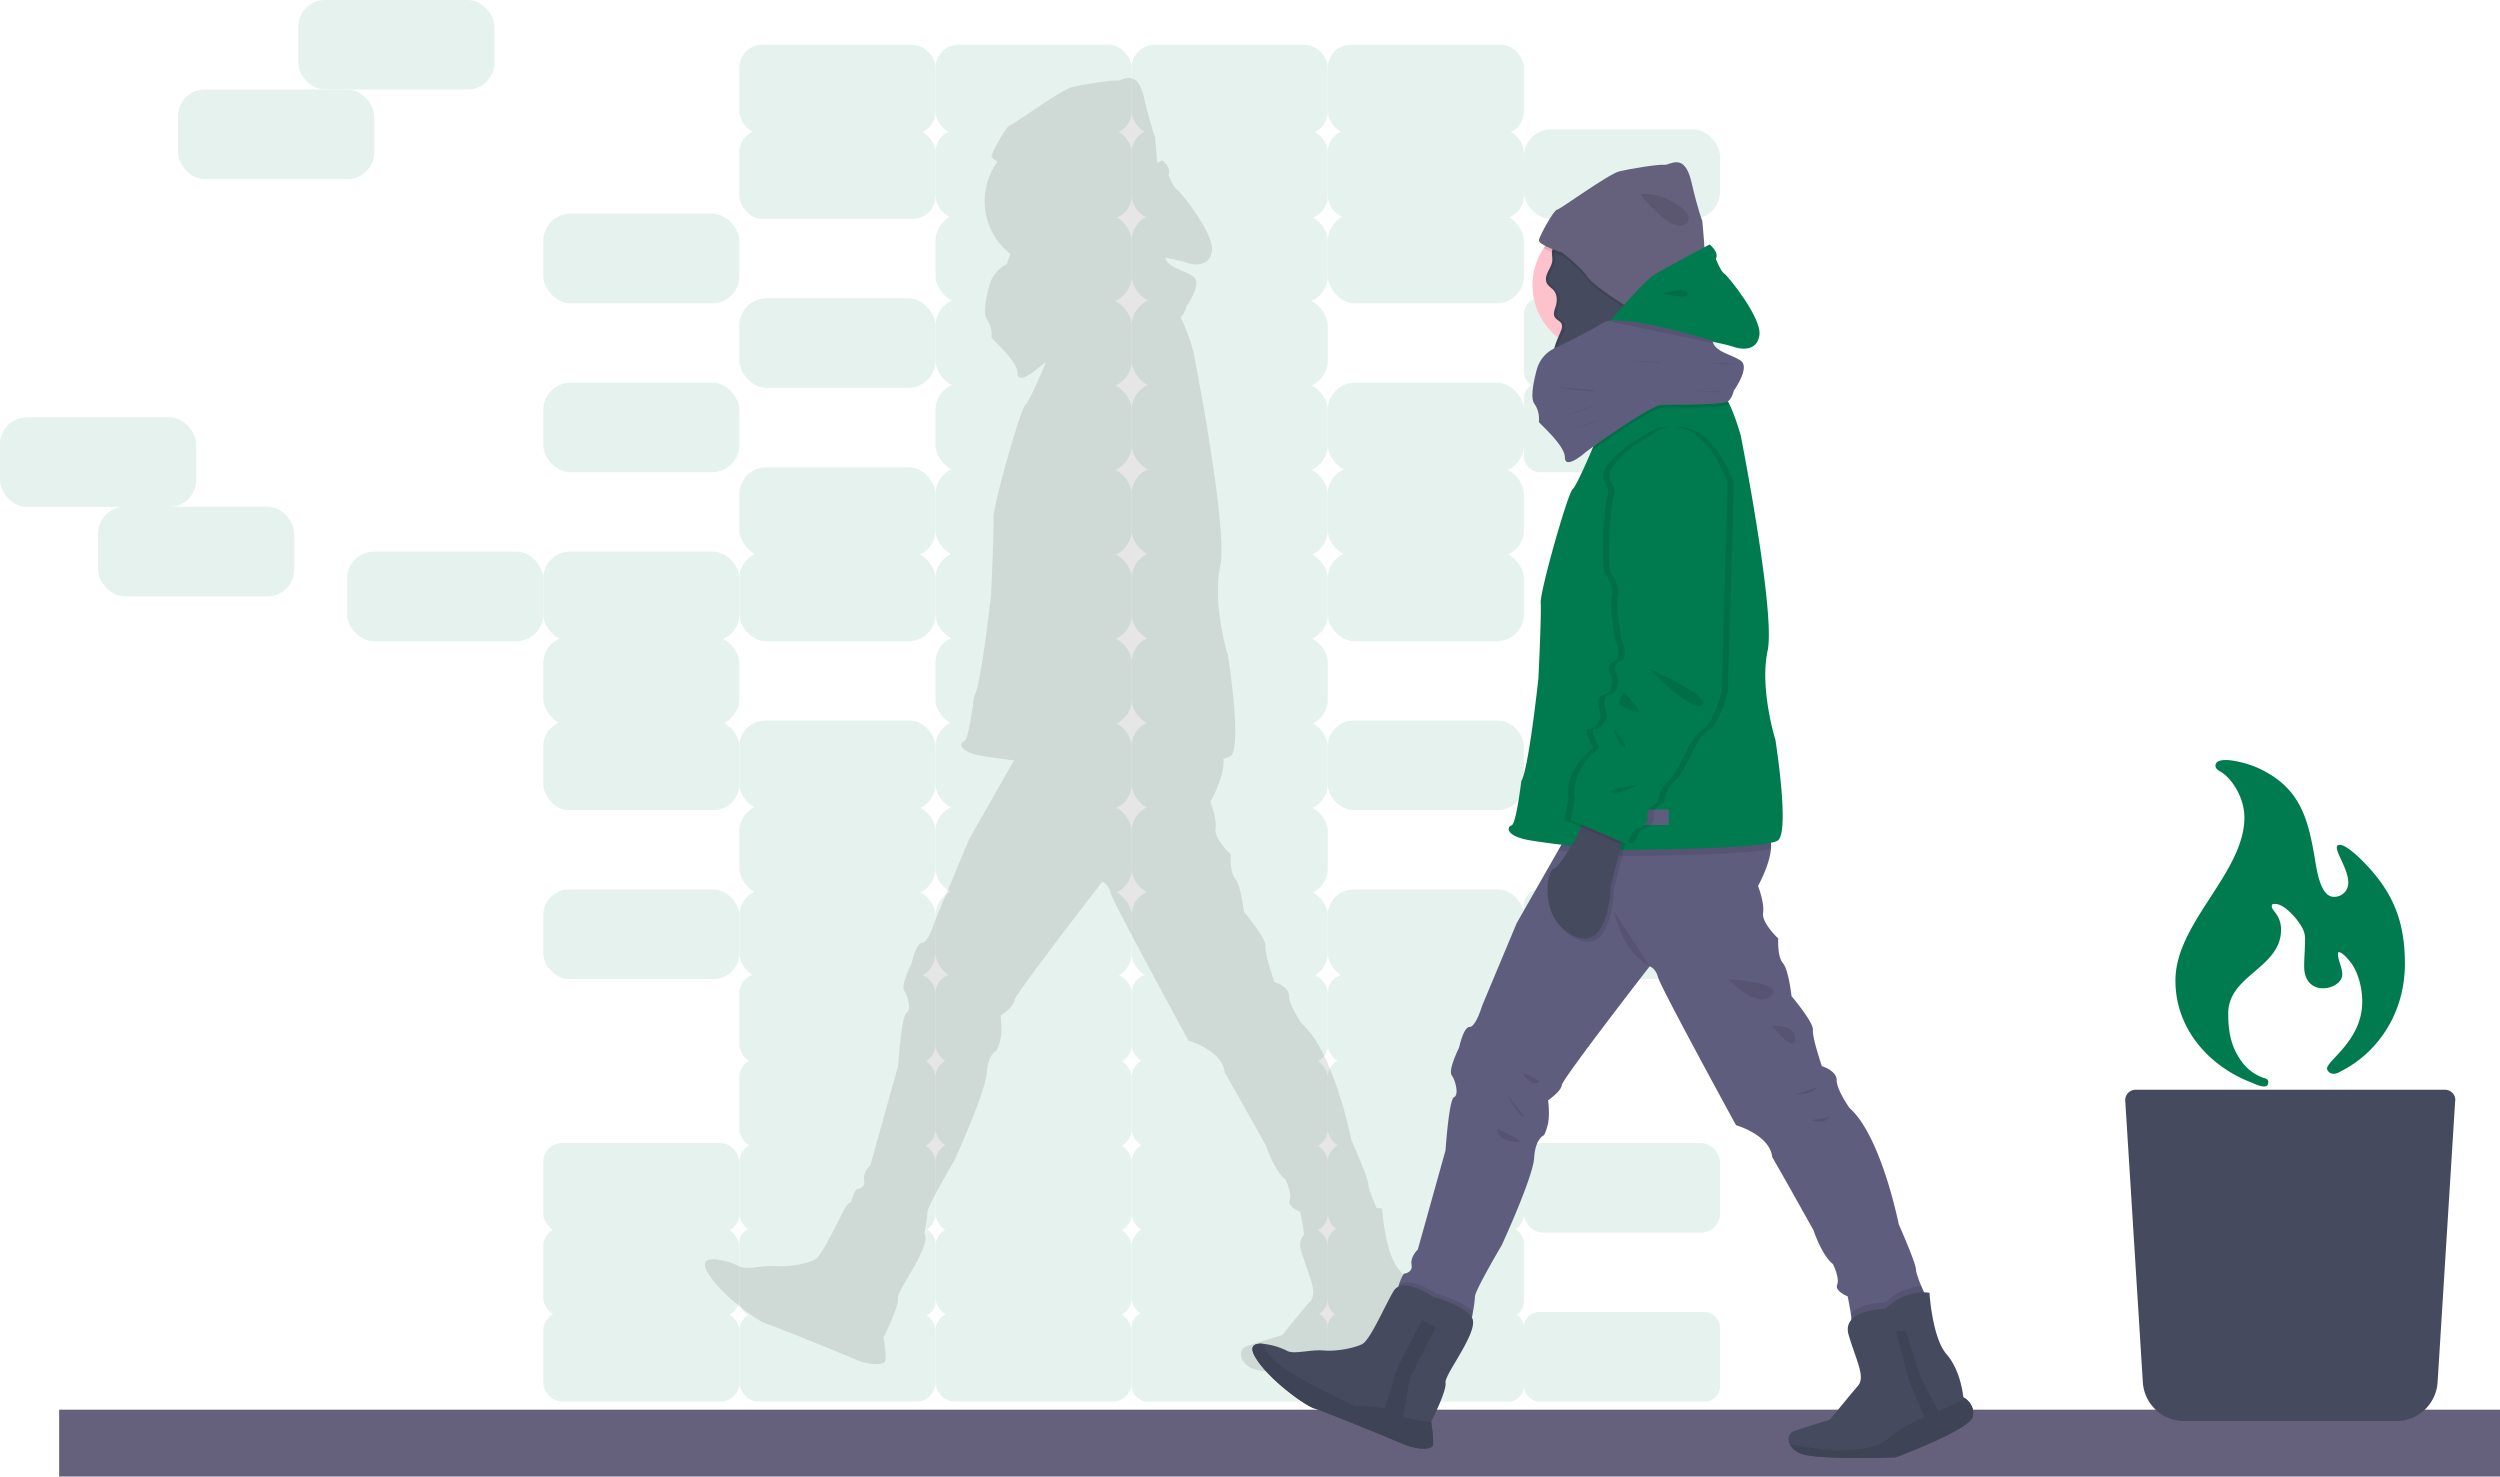 <svg xmlns="http://www.w3.org/2000/svg" data-name="Layer 1" width="1081.15" height="638.54" viewBox="0 0 1081.15 638.54" xmlns:xlink="http://www.w3.org/1999/xlink"><title>dark alley</title><rect x="25.58" y="609.63" width="1055.57" height="28.91" fill="#65617d"/><path d="M809,366.07a19.14,19.14,0,0,0,.16,2.29A19.14,19.14,0,0,1,809,366.07Z" transform="translate(-59.43 -130.73)" fill="#007a4f" opacity="0.1"/><path d="M818.48,381.68a17.36,17.36,0,0,1-3.76-2.65A17.36,17.36,0,0,0,818.48,381.68Z" transform="translate(-59.43 -130.73)" fill="#007a4f" opacity="0.1"/><g opacity="0.1"><rect x="319.75" y="19.36" width="84.82" height="38.73" rx="9.92" ry="9.92" fill="#007a4f"/><rect x="404.57" y="19.36" width="84.82" height="38.73" rx="9.92" ry="9.92" fill="#007a4f"/><rect x="489.39" y="19.36" width="84.82" height="38.73" rx="9.92" ry="9.92" fill="#007a4f"/><rect x="574.2" y="19.36" width="84.82" height="38.73" rx="9.92" ry="9.92" fill="#007a4f"/><rect x="319.75" y="55.95" width="84.82" height="38.73" rx="9.92" ry="9.92" fill="#007a4f"/><rect x="404.57" y="55.95" width="84.82" height="38.73" rx="9.92" ry="9.92" fill="#007a4f"/><rect x="489.39" y="55.95" width="84.82" height="38.73" rx="9.92" ry="9.92" fill="#007a4f"/><rect x="574.2" y="55.95" width="84.82" height="38.73" rx="9.92" ry="9.92" fill="#007a4f"/><rect x="234.93" y="92.43" width="84.82" height="38.73" rx="11.8" ry="11.8" fill="#007a4f"/><rect x="404.57" y="92.43" width="84.82" height="38.73" rx="11.8" ry="11.8" fill="#007a4f"/><rect x="489.39" y="92.43" width="84.82" height="38.73" rx="11.8" ry="11.8" fill="#007a4f"/><rect x="574.2" y="92.43" width="84.82" height="38.73" rx="11.8" ry="11.8" fill="#007a4f"/><rect x="319.75" y="129.01" width="84.82" height="38.73" rx="11.8" ry="11.8" fill="#007a4f"/><rect x="404.57" y="129.01" width="84.82" height="38.73" rx="11.8" ry="11.8" fill="#007a4f"/><rect x="489.39" y="129.01" width="84.82" height="38.73" rx="11.8" ry="11.8" fill="#007a4f"/><rect x="234.93" y="165.49" width="84.82" height="38.73" rx="11.8" ry="11.8" fill="#007a4f"/><rect x="234.93" y="275.14" width="84.82" height="38.73" rx="11.8" ry="11.8" fill="#007a4f"/><rect x="404.57" y="165.49" width="84.82" height="38.73" rx="11.8" ry="11.8" fill="#007a4f"/><rect x="489.39" y="165.49" width="84.82" height="38.73" rx="11.8" ry="11.8" fill="#007a4f"/><rect x="574.2" y="165.49" width="84.82" height="38.73" rx="11.8" ry="11.8" fill="#007a4f"/><rect x="659.02" y="55.95" width="84.82" height="38.73" rx="11.8" ry="11.8" fill="#007a4f"/><rect x="659.02" y="129.01" width="84.82" height="38.73" rx="6.76" ry="6.76" fill="#007a4f"/><rect x="659.02" y="165.49" width="84.82" height="38.73" rx="6.76" ry="6.76" fill="#007a4f"/><rect x="319.75" y="202.08" width="84.82" height="38.73" rx="11.56" ry="11.56" fill="#007a4f"/><rect x="404.57" y="202.08" width="84.82" height="38.73" rx="11.56" ry="11.56" fill="#007a4f"/><rect x="489.39" y="202.08" width="84.82" height="38.73" rx="11.56" ry="11.56" fill="#007a4f"/><rect x="574.2" y="202.08" width="84.82" height="38.73" rx="11.56" ry="11.56" fill="#007a4f"/><rect x="234.93" y="238.55" width="84.82" height="38.73" rx="11.56" ry="11.56" fill="#007a4f"/><rect x="150.11" y="238.55" width="84.82" height="38.73" rx="11.56" ry="11.56" fill="#007a4f"/><rect x="129" width="84.82" height="38.73" rx="11.56" ry="11.56" fill="#007a4f"/><rect x="77" y="38.73" width="84.82" height="38.73" rx="11.56" ry="11.56" fill="#007a4f"/><rect y="180.49" width="84.82" height="38.73" rx="11.56" ry="11.56" fill="#007a4f"/><rect x="42.41" y="219.18" width="84.82" height="38.73" rx="11.56" ry="11.56" fill="#007a4f"/><rect x="319.75" y="238.55" width="84.82" height="38.73" rx="11.56" ry="11.56" fill="#007a4f"/><rect x="404.57" y="238.55" width="84.82" height="38.73" rx="11.56" ry="11.56" fill="#007a4f"/><rect x="489.39" y="238.55" width="84.82" height="38.73" rx="11.56" ry="11.56" fill="#007a4f"/><rect x="574.2" y="238.55" width="84.82" height="38.73" rx="11.56" ry="11.56" fill="#007a4f"/><rect x="404.57" y="275.14" width="84.82" height="38.73" rx="11.2" ry="11.2" fill="#007a4f"/><rect x="489.39" y="275.14" width="84.82" height="38.73" rx="11.2" ry="11.2" fill="#007a4f"/><rect x="234.93" y="311.61" width="84.82" height="38.73" rx="11.2" ry="11.2" fill="#007a4f"/><rect x="319.75" y="311.61" width="84.82" height="38.73" rx="11.2" ry="11.2" fill="#007a4f"/><rect x="319.75" y="348.14" width="84.82" height="38.73" rx="11.2" ry="11.2" fill="#007a4f"/><rect x="404.57" y="311.61" width="84.82" height="38.73" rx="11.2" ry="11.2" fill="#007a4f"/><rect x="489.39" y="311.61" width="84.82" height="38.73" rx="11.2" ry="11.2" fill="#007a4f"/><rect x="574.2" y="311.61" width="84.82" height="38.73" rx="11.2" ry="11.2" fill="#007a4f"/><rect x="404.57" y="348.2" width="84.82" height="38.73" rx="11.2" ry="11.2" fill="#007a4f"/><rect x="489.39" y="348.2" width="84.82" height="38.73" rx="11.2" ry="11.2" fill="#007a4f"/><rect x="234.93" y="384.67" width="84.82" height="38.73" rx="11.2" ry="11.2" fill="#007a4f"/><rect x="319.75" y="384.67" width="84.82" height="38.73" rx="11.2" ry="11.2" fill="#007a4f"/><rect x="404.57" y="384.67" width="84.82" height="38.73" rx="11.2" ry="11.2" fill="#007a4f"/><rect x="489.39" y="384.67" width="84.82" height="38.73" rx="11.2" ry="11.2" fill="#007a4f"/><rect x="574.2" y="384.67" width="84.82" height="38.73" rx="11.2" ry="11.2" fill="#007a4f"/><rect x="659.02" y="384.67" width="84.82" height="38.73" rx="6.76" ry="6.76" fill="#007a4f"/><rect x="319.75" y="421.26" width="84.82" height="38.73" rx="8.15" ry="8.15" fill="#007a4f"/><rect x="404.57" y="421.26" width="84.82" height="38.73" rx="8.15" ry="8.15" fill="#007a4f"/><rect x="489.39" y="421.26" width="84.82" height="38.73" rx="8.15" ry="8.15" fill="#007a4f"/><rect x="574.2" y="421.26" width="84.82" height="38.73" rx="8.15" ry="8.15" fill="#007a4f"/><rect x="319.75" y="457.73" width="84.82" height="38.73" rx="8.15" ry="8.15" fill="#007a4f"/><rect x="404.57" y="457.73" width="84.82" height="38.73" rx="8.15" ry="8.15" fill="#007a4f"/><rect x="489.39" y="457.73" width="84.82" height="38.73" rx="8.15" ry="8.15" fill="#007a4f"/><rect x="574.2" y="457.73" width="84.82" height="38.73" rx="8.15" ry="8.15" fill="#007a4f"/><rect x="234.93" y="494.32" width="84.82" height="38.73" rx="8.15" ry="8.15" fill="#007a4f"/><rect x="319.75" y="494.32" width="84.82" height="38.73" rx="8.15" ry="8.15" fill="#007a4f"/><rect x="404.57" y="494.32" width="84.82" height="38.73" rx="8.15" ry="8.15" fill="#007a4f"/><rect x="489.39" y="494.32" width="84.82" height="38.73" rx="8.15" ry="8.15" fill="#007a4f"/><rect x="574.2" y="494.32" width="84.82" height="38.73" rx="8.15" ry="8.15" fill="#007a4f"/><rect x="234.93" y="530.79" width="84.82" height="38.73" rx="8.15" ry="8.15" fill="#007a4f"/><rect x="319.75" y="530.79" width="84.82" height="38.73" rx="6.76" ry="6.76" fill="#007a4f"/><rect x="404.57" y="530.79" width="84.82" height="38.73" rx="8.15" ry="8.15" fill="#007a4f"/><rect x="489.39" y="530.79" width="84.82" height="38.73" rx="8.15" ry="8.15" fill="#007a4f"/><rect x="574.2" y="530.79" width="84.82" height="38.73" rx="6.59" ry="6.59" fill="#007a4f"/><rect x="234.93" y="567.38" width="84.82" height="38.73" rx="8.15" ry="8.15" fill="#007a4f"/><rect x="319.75" y="567.38" width="84.82" height="38.73" rx="8.15" ry="8.15" fill="#007a4f"/><rect x="404.57" y="567.38" width="84.82" height="38.73" rx="8.15" ry="8.15" fill="#007a4f"/><rect x="489.39" y="567.38" width="84.82" height="38.73" rx="6.59" ry="6.59" fill="#007a4f"/><rect x="574.2" y="567.38" width="84.82" height="38.73" rx="6.59" ry="6.59" fill="#007a4f"/><rect x="659.02" y="494.32" width="84.82" height="38.73" rx="8.15" ry="8.15" fill="#007a4f"/><rect x="659.02" y="567.38" width="84.82" height="38.73" rx="6.59" ry="6.59" fill="#007a4f"/></g><path d="M672.55,699a8.33,8.33,0,0,0-.77-.53s-1-11.44-7.23-18.51-7.4-26.59-7.4-26.59a14.86,14.86,0,0,0-2.34-.19c-.28-.61-.72-1.56-1.2-2.68-1-2.47-2.26-5.68-2.36-7.4-.16-3-7.4-19.35-7.4-19.35s-7.57-38.19-21.38-50.31c0,0-5.55-7.75-5.55-11.95s-6.39-6.06-6.39-6.06-4.22-12.28-3.87-15.65-9.26-14.65-9.26-14.65-1.27-11.44-3.74-14.29-2-10.63-2-10.63-7.23-6.71-6.56-11.09-2.19-11.62-2.19-11.62,5-8.83,5.6-16a14.32,14.32,0,0,0,0-2.7,8.66,8.66,0,0,0,3.15-1.11c5.05-4.22-1.17-43.44-1.17-43.44s-6.91-22-3.37-38.53-11.62-93.05-11.62-93.05-2.44-8.76-5.07-13.85c-.17-.32-.34-.62-.51-.91,1.91-1.4,2.55-4.61,2.55-4.61s7.25-10.09,3-13c-3.86-2.62-10.2-3.69-11.87-7.46h0a5.67,5.67,0,0,1-.24-.73c4.12.89,7.61,1.69,8.65,2.08,3,1.12,10.55,2.47,11.56-5s-13.91-25.91-15.26-26.59-3.59-6.28-3.59-6.28c1.57-2.92-2.69-6.28-2.69-6.28l-2.2,1.17c-.3-5.39-.94-11.49-.94-11.49s-1.69-3.82-4.72-16.83-9.42-7-11.66-7.3-14.7,1.69-19.41,2.81-25.47,16.27-27,16.6-7.18,10.77-7.86,13c-.24.8,1,1.73,2.62,2.59-.24.32-.47.64-.7,1a29,29,0,0,0,6.25,39h0c-.36.86-.72,1.73-1,2.62a14.37,14.37,0,0,0-.46,1.71l0,0a14.28,14.28,0,0,0-7.63,9.17c-1.42,5.27-2.81,12.23-1.11,14.71a11.39,11.39,0,0,1,2,7.92c.15.67,11.25,10.1,11.25,15.32s7.41-.85,8.76-2c.27-.24,1.59-1.23,3.55-2.64l-.82,1.94c-2.8,6.52-6.84,15.55-8.12,16.51-2,1.52-14.14,44.1-13.8,49.14s-1,32.66-1,32.66-4.21,39.36-7.4,44.43c0,0-2.2,18.67-4.22,19.17s-2.85,4.55,7.76,6.41c3.58.62,8.65,1.3,13.79,1.93l-1.43,2.51-17.92,31.4-15,35.84s-2.69,9.1-5.38,9.1-4.54,8.91-4.54,8.91-4.89,9.58-3.19,11.95,3.19,8.58,1,9.43-3.68,23-3.68,23l-12,42.92s-3.37,3-2.69,6.56-3.37,3.86-3.37,3.86a23.08,23.08,0,0,0-2.18,5c-.05.19-.07.37-.1.54a4.91,4.91,0,0,0-2.27,2.06c-4,6.91-10.1,21.2-13.62,22.89s-10.94,3.19-16.67,2.69-12.79,1.88-15.81.09a30.43,30.43,0,0,0-10.47-3c-3.54-.21-5.93,1-3.17,5.74,5.73,9.74,21.88,21.19,25.58,22.21s35.68,14.14,39.05,15.65,11.94,3,12.29,0-.85-9.77-.85-9.77a.23.23,0,0,0,0-.09c.61-1.21,6.67-13.54,6.2-16.91-.52-3.53,14.81-22.54,11.44-28.1,0,0,.21-1.07.47-2.52a51,51,0,0,0,.88-6.73c0-2.53,11.6-22.21,11.6-22.21s13.46-29.3,14-37.7,4.2-9.77,4.2-9.77.67-.68,1.68-4.54.17-10.6.17-10.6,5.71-4,5.89-6.57,38-51.32,38-51.32,2.53.5,3.7,4.88,33.66,63.79,33.66,63.79,14.64,4.2,15.66,13.78l6.06,10.61,11.76,21s3.72,11.12,8.43,14.65c0,0,3,6.06,1.85,8.91s4.53,5.06,4.53,5.06.93,4.53,1.36,7.57a15.34,15.34,0,0,1,.24,2.43,6.52,6.52,0,0,0-1.25,6.66c3.37,11.27,7.41,18.17,4,22s-12.11,14.64-12.11,14.64-13,3.88-15.84,5c-1.76.73-2.7,3.27-1.42,5.74a9,9,0,0,0,5.14,4c7.23,2.7,40.55,1.51,40.55,1.51s32-11.94,33.32-17.5C676.85,702.81,674,700.05,672.55,699Z" transform="translate(-59.43 -130.73)" opacity="0.1"/><path d="M779.82,254.17a21.31,21.31,0,0,1-.11,2.4,28.82,28.82,0,1,1,.11-2.4Z" transform="translate(-59.43 -130.73)" fill="#fdc2cc"/><path d="M730.62,239.55c-.16,1.31.23,2.63.12,3.94-.15,1.71-1.13,3.2-1.87,4.74s-1.28,3.4-.52,4.93c.64,1.3,2,2,3,3.15,1.5,1.81,1.59,4.46.91,6.71-.48,1.61-1.29,3.41-.44,4.86.74,1.25,2.51,1.71,3,3.07a3.86,3.86,0,0,1-.26,2.62c-.76,2.05-1.77,4-2.44,6.08a10.58,10.58,0,0,0-.34,6.43,1.58,1.58,0,0,0,.39.72,1.8,1.8,0,0,0,1,.32l2.76.29c1.09.12,2.44.11,3-.85.26-.46.28-1.09.73-1.36s1.26.2,1.74.68a17.32,17.32,0,0,0,10.26,5,4.32,4.32,0,0,0,3-.46c.83-.58,1.24-1.62,2-2.21,1.84-1.36,4.57.17,6.7-.67,1.89-.75,2.6-3.06,2.68-5.1s-.19-4.17.69-6A26,26,0,0,1,769.3,273a11.37,11.37,0,0,0,1.65-8,29.37,29.37,0,0,0-2.5-7.91c-1.91-4.4-4.12-8.83-7.68-12a13.67,13.67,0,0,1-2.16-2.14c-1.62-2.28-1.19-5.62-3-7.75-1.45-1.72-3.92-2.13-6.17-2.09a22.2,22.2,0,0,0-9,2.06,11.25,11.25,0,0,1-2.7,1c-1.75.31-2.62-1.19-4.31-.44A4.87,4.87,0,0,0,730.62,239.55Z" transform="translate(-59.43 -130.73)" fill="#464a5f"/><g opacity="0.1"><path d="M739.12,236.26a10.77,10.77,0,0,0,2.71-1,22.15,22.15,0,0,1,8.65-2c-.35,0-.7,0-1,0a22.2,22.2,0,0,0-9,2.06,12.22,12.22,0,0,1-2.53,1A2.84,2.84,0,0,0,739.12,236.26Z" transform="translate(-59.43 -130.73)"/><path d="M737.28,287.41l-2.77-.29a1.77,1.77,0,0,1-1-.32,1.46,1.46,0,0,1-.39-.71,10.68,10.68,0,0,1,.33-6.44c.68-2.08,1.69-4,2.44-6.08a3.8,3.8,0,0,0,.26-2.62c-.51-1.36-2.28-1.82-3-3.07-.86-1.44,0-3.25.44-4.86.68-2.25.59-4.9-.91-6.71-.93-1.12-2.33-1.85-3-3.15-.76-1.53-.23-3.39.51-4.92s1.73-3,1.88-4.75c.11-1.31-.28-2.63-.12-3.94a4.84,4.84,0,0,1,2.84-3.73,2.44,2.44,0,0,1,.33-.1,2.28,2.28,0,0,0-1.67.1,4.87,4.87,0,0,0-2.85,3.73c-.16,1.31.23,2.63.12,3.94-.15,1.71-1.13,3.21-1.87,4.75s-1.28,3.39-.52,4.92c.64,1.3,2,2,3,3.15,1.5,1.81,1.59,4.46.91,6.71-.48,1.61-1.29,3.42-.44,4.86.74,1.25,2.51,1.71,3,3.07a3.86,3.86,0,0,1-.26,2.62c-.76,2.05-1.77,4-2.44,6.08a10.61,10.61,0,0,0-.34,6.44,1.55,1.55,0,0,0,.39.71,1.8,1.8,0,0,0,1,.32l2.76.29a6.39,6.39,0,0,0,1.45,0Z" transform="translate(-59.43 -130.73)"/><path d="M753,290.92a17.42,17.42,0,0,1-10.26-5c-.47-.48-1.16-1-1.74-.68a.62.62,0,0,0-.18.18,4.74,4.74,0,0,1,.58.5,17.39,17.39,0,0,0,10.26,5,6.83,6.83,0,0,0,1.63,0Z" transform="translate(-59.43 -130.73)"/><path d="M759.53,287.69a17.21,17.21,0,0,0,2.77.11A14.49,14.49,0,0,0,759.53,287.69Z" transform="translate(-59.43 -130.73)"/></g><path d="M891.85,690.31C890,700.25,859.54,701.93,860,701.6a7.16,7.16,0,0,0-.17-2.7c-.43-3-1.36-7.56-1.36-7.56s-5.7-2.2-4.53-5.07-1.85-8.91-1.85-8.91c-4.71-3.53-8.42-14.65-8.42-14.65l-11.77-21-6.06-10.61c-1-9.58-15.66-13.78-15.66-13.78s-32.48-59.41-33.66-63.79-3.7-4.87-3.7-4.87S735,597.42,734.83,600s-5.89,6.57-5.89,6.57.84,6.73-.17,10.59-1.68,4.54-1.68,4.54-3.71,1.35-4.2,9.77-14,37.7-14,37.7-11.6,19.68-11.6,22.22a51.16,51.16,0,0,1-.88,6.73c-.25,1.44-.47,2.52-.47,2.52S667,689.81,664.82,689c-.75-.29-.79-1.27-.5-2.43a23.08,23.08,0,0,1,2.18-5s4-.32,3.37-3.86,2.69-6.56,2.69-6.56l12-42.92s1.5-22.21,3.69-23.05.67-7.08-1-9.42,3.19-12,3.19-12,1.84-8.91,4.54-8.91,5.38-9.1,5.38-9.1l15-35.84,17.92-31.4,3.79-6.63s75.4-6.74,84.65-2.36c3.11,1.47,3.9,4.71,3.58,8.36-.64,7.2-5.6,16-5.6,16s2.86,7.25,2.19,11.62,6.56,11.1,6.56,11.1-.5,7.75,2,10.62,3.74,14.3,3.74,14.3,9.59,11.28,9.26,14.65,3.87,15.64,3.87,15.64,6.39,1.86,6.39,6.06,5.55,12,5.55,12C873,622,880.57,660.2,880.57,660.2s7.24,16.33,7.4,19.34c.1,1.73,1.32,4.93,2.36,7.41C891.15,688.85,891.85,690.31,891.85,690.31Z" transform="translate(-59.43 -130.73)" fill="#5f5d7e"/><path d="M779.82,254.17a21.31,21.31,0,0,1-.11,2.4c-3.4,1.76-6.78,3.47-9.59,4.89-4,2-6.79,3.36-6.79,3.36s-14.7-9-17.39-13.13-11-10.43-11-10.43-2.08-.63-4.34-1.53a29.4,29.4,0,0,1-3.73-1.74,29,29,0,0,1,53,16.18Z" transform="translate(-59.43 -130.73)" opacity="0.1"/><path d="M734.94,239.92s-10.66-3.26-10-5.5,6.28-12.68,7.85-13,22.33-15.49,27-16.61,17.16-3.14,19.41-2.8,8.64-5.72,11.67,7.29,4.71,16.83,4.71,16.83,1.79,16.94.78,19.3-33.09,18.06-33.09,18.06-14.7-9-17.39-13.13S734.94,239.92,734.94,239.92Z" transform="translate(-59.43 -130.73)" fill="#65617d"/><path d="M825.25,497.91C810.71,501,755,501,755,501s-11.32-1.13-21.79-2.45l3.79-6.63s75.4-6.74,84.65-2.36C824.78,491,825.57,494.26,825.25,497.91Z" transform="translate(-59.43 -130.73)" opacity="0.1"/><path d="M828.4,494.1c-5,4.2-73.38,4.2-73.38,4.2s-23.56-2.36-34.15-4.2-9.78-5.9-7.76-6.41,4.22-19.17,4.22-19.17c3.19-5.06,7.4-44.43,7.4-44.43s1.35-27.6,1-32.66,11.78-47.62,13.8-49.14c1.28-1,5.32-10,8.12-16.51,1.61-3.78,2.83-6.7,2.83-6.7,8.57-15.48,50.81-19.2,54.17-17.18a8.69,8.69,0,0,1,2.51,3.34c2.64,5.09,5.07,13.84,5.07,13.84s15.15,76.56,11.62,93.06,3.37,38.53,3.37,38.53S833.45,489.89,828.4,494.1Z" transform="translate(-59.43 -130.73)" fill="#007a4f"/><rect x="706.54" y="350.07" width="15.15" height="6.73" fill="#5f5d7e"/><path d="M742.91,493.42s-7.75,14-10.44,14.47-6.56,21.71,8.92,29,16-21.71,16-21.71l6.16-24.4-16.77-6.23Z" transform="translate(-59.43 -130.73)" opacity="0.1"/><path d="M741.56,492.07s-7.74,14-10.43,14.48-6.57,21.71,8.92,28.94,16-21.71,16-21.71l6.15-24.4-16.76-6.23Z" transform="translate(-59.43 -130.73)" fill="#464a5f"/><path d="M806.69,554.17s12.12,13,18.68,7.24S806.69,554.17,806.69,554.17Z" transform="translate(-59.43 -130.73)" opacity="0.1"/><path d="M825.71,574.37s9.92,12.45,10.09,5.72S825.71,574.37,825.71,574.37Z" transform="translate(-59.43 -130.73)" opacity="0.1"/><path d="M835.8,604s7.07.5,9.6-3.2Z" transform="translate(-59.43 -130.73)" opacity="0.1"/><path d="M842.87,615.09s4.71,2.53,7.91-1.34Z" transform="translate(-59.43 -130.73)" opacity="0.1"/><path d="M757.38,524.72s3,17.17,15.48,23.9Z" transform="translate(-59.43 -130.73)" opacity="0.1"/><path d="M707.23,619s-1.52,4.38,6.9,5.56S707.23,619,707.23,619Z" transform="translate(-59.43 -130.73)" opacity="0.1"/><path d="M711.1,604s5.55,10.41,7.74,9.74Z" transform="translate(-59.43 -130.73)" opacity="0.1"/><path d="M718.17,594.85s1.68,4.76,5.89,4.26S718.17,594.85,718.17,594.85Z" transform="translate(-59.43 -130.73)" opacity="0.1"/><path d="M696.43,698.07c-.25,1.44-.47,2.52-.47,2.52S667,689.81,664.82,689c-.75-.29-.79-1.27-.5-2.43,4.86-4.35,16.16,3.61,16.16,3.61S692.07,693.19,696.43,698.07Z" transform="translate(-59.43 -130.73)" opacity="0.1"/><path d="M678.32,745.59a.39.39,0,0,1,0,.1s1.17,6.73.85,9.76-8.93,1.51-12.29,0-35.34-14.65-39-15.65-19.86-12.46-25.58-22.21c-2.76-4.73-.38-6,3.16-5.74a30.4,30.4,0,0,1,10.47,3c3,1.79,10.1-.6,15.81-.1s13.14-1,16.67-2.69,9.58-16,13.62-22.89,17.18,2.36,17.18,2.36S692.59,695,696,700.59s-12,24.57-11.44,28.09S678.93,744.38,678.32,745.59Z" transform="translate(-59.43 -130.73)" fill="#464a5f"/><path d="M679.13,755.45c-.35,3-8.93,1.51-12.29,0s-35.34-14.65-39-15.65-19.86-12.46-25.58-22.21c-2.76-4.73-.38-6,3.16-5.74a24.54,24.54,0,0,0,8.62,10c9.93,7,31.47,16.88,31.47,16.88s12.12-.5,17.67,3c3.66,2.33,10.78,3.34,15.18,3.77a.39.39,0,0,1,0,.1S679.45,752.42,679.13,755.45Z" transform="translate(-59.43 -130.73)" fill="#464a5f"/><path d="M674.41,701.63s-11.95,22.68-11.95,24.2-4.71,15.65-4.71,15.65l8.33,3.37,3.12-18.18,11.1-21.88Z" transform="translate(-59.43 -130.73)" fill="#464a5f"/><path d="M891.85,690.31C890,700.25,859.54,701.93,860,701.6a7.16,7.16,0,0,0-.17-2.7C863.86,694,875,694,875,694A22.75,22.75,0,0,1,890.33,687C891.15,688.85,891.85,690.31,891.85,690.31Z" transform="translate(-59.43 -130.73)" opacity="0.1"/><path d="M912.54,743.49c-1.34,5.56-33.32,17.5-33.32,17.5s-33.32,1.19-40.55-1.5a9.05,9.05,0,0,1-5.14-4c-1.28-2.46-.34-5,1.42-5.73,2.87-1.18,15.84-5.05,15.84-5.05s8.75-10.77,12.11-14.65-.67-10.77-4-22S875,696.72,875,696.72c8.75-8.92,18.85-6.91,18.85-6.91s1.17,19.53,7.4,26.59,7.23,18.52,7.23,18.52a6.92,6.92,0,0,1,.77.52C910.71,736.52,913.57,739.28,912.54,743.49Z" transform="translate(-59.43 -130.73)" fill="#464a5f"/><path d="M912.54,743.49c-1.34,5.56-33.32,17.5-33.32,17.5s-33.32,1.19-40.55-1.5a9.05,9.05,0,0,1-5.14-4c6.89,1.08,19.88,3,22,2.52,2.85-.67,14,.5,20.36-5.06s16-9.43,16-9.43,11.47-4.66,17.42-8C910.71,736.52,913.57,739.28,912.54,743.49Z" transform="translate(-59.43 -130.73)" fill="#464a5f"/><polygon points="819.96 575.75 825.85 597.96 833.43 615.46 839.49 612.6 830.57 595.61 824.17 575.75 819.96 575.75" fill="#464a5f"/><path d="M680.3,704.79l-5.89-3.16s-11.95,22.68-11.95,24.2c0,1.2-3,10.37-4.19,14.09a54.12,54.12,0,0,0-12.8-1.14S623.93,728.86,614,721.9a24.54,24.54,0,0,1-8.62-10c-3.54-.21-5.92,1-3.16,5.74,5.72,9.75,21.87,21.19,25.58,22.21s35.67,14.14,39,15.65,11.94,3,12.29,0-.85-9.76-.85-9.76a.39.39,0,0,0,0-.1,55.62,55.62,0,0,1-12-2.29l2.85-16.63Z" transform="translate(-59.43 -130.73)" opacity="0.1"/><path d="M909.27,735.44c-3.15,1.8-7.85,3.95-11.57,5.58L890,726.33l-6.39-19.85h-4.21l5.89,22.21,6.43,14.86c-1.17.49-9.9,4.2-15.85,9.37-6.4,5.56-17.51,4.39-20.36,5.06-2.09.48-15.08-1.44-22-2.52a9.05,9.05,0,0,0,5.14,4c7.23,2.69,40.55,1.5,40.55,1.5s32-11.94,33.32-17.5C913.57,739.28,910.71,736.52,909.27,735.44Z" transform="translate(-59.43 -130.73)" opacity="0.1"/><path d="M755.47,269.76s14.92-17.61,19.64-20.42,23.67-12.9,23.67-12.9,4.26,3.37,2.69,6.28c0,0,2.25,5.61,3.59,6.29s16.27,19.07,15.26,26.59-8.53,6.17-11.56,5-26.47-5.72-26.47-5.72Z" transform="translate(-59.43 -130.73)" fill="#007a4f"/><path d="M778.25,257.65s10.21-3,11,0S778.25,257.65,778.25,257.65Z" transform="translate(-59.43 -130.73)" opacity="0.1"/><path d="M807.17,305.24a6.65,6.65,0,0,1-.65.54c-2,1.34-23.4,1.34-28.27,1.34-4.06,0-23.32,13.38-30.59,18.66,1.61-3.78,2.83-6.7,2.83-6.7,8.57-15.48,50.81-19.2,54.17-17.18A8.69,8.69,0,0,1,807.17,305.24Z" transform="translate(-59.43 -130.73)" opacity="0.1"/><path d="M809.21,299.72s-.67,3.36-2.69,4.71-23.4,1.35-28.27,1.35-32,19.52-33.32,20.7-8.76,7.23-8.76,2-11.1-14.65-11.25-15.32a11.39,11.39,0,0,0-2-7.92c-1.7-2.48-.31-9.44,1.11-14.71a14.34,14.34,0,0,1,7.63-9.17c6.17-3,15.84-7.77,20.88-10.94,1.23-.79,3.29-1.11,5.89-1.12,13.56,0,41.62,8.87,41.62,8.87a5,5,0,0,0,.33,1.1l0,0c1.67,3.77,8,4.83,11.87,7.46C816.46,289.62,809.21,299.72,809.21,299.72Z" transform="translate(-59.43 -130.73)" fill="#5f5d7e"/><path d="M731.63,298.2s16.32.84,17.17,1.6S731.63,298.2,731.63,298.2Z" transform="translate(-59.43 -130.73)" opacity="0.1"/><path d="M776.4,315.71s-25.53,12.45-23.62,22.55c0,0,3.25,3.53,1.74,7.4s-2.86,31.13-1,33.15,3.87,6.9,2.86,10.27,1.51,18.51,1.51,18.51,3.71,7.57-.67,9.26-.5,7.23-.5,7.23,0,6.9-4.1,7.24-.78,9.09-.78,9.09-2,5.89-5.22,5.38,1.85,8.42,1.85,8.42-12.29,8.24-10.77,21.88L736,485.34l24.23,10.44,3.2-6.06s6.56-1.52,5.72-5.56,4.38-6.39,4.38-6.39,1-6.23,4.37-8.92,8.58-14.14,8.58-14.14,3-6.39,7.24-9.08,7.57-15.82,7.57-15.82l2.53-90.38S794.57,311.67,776.4,315.71Z" transform="translate(-59.43 -130.73)" opacity="0.1"/><path d="M781.78,315.71s-25.52,12.45-23.62,22.55c0,0,3.26,3.53,1.74,7.4s-2.86,31.13-1,33.15,3.87,6.9,2.86,10.27,1.52,18.51,1.52,18.51,3.7,7.57-.67,9.26-.51,7.23-.51,7.23.06,6.9-4.09,7.24-.79,9.09-.79,9.09-2,5.89-5.22,5.38,1.86,8.42,1.86,8.42-12.29,8.24-10.78,21.88l-1.68,9.25,24.24,10.44,3.19-6.06s6.57-1.52,5.72-5.56,4.38-6.39,4.38-6.39,1-6.23,4.38-8.92,8.58-14.14,8.58-14.14,3-6.39,7.24-9.08,7.57-15.82,7.57-15.82l2.52-90.38S800,311.67,781.78,315.71Z" transform="translate(-59.43 -130.73)" opacity="0.1"/><path d="M779.09,315.71s-25.53,12.45-23.62,22.55c0,0,3.26,3.53,1.74,7.4s-2.86,31.13-1,33.15,3.87,6.9,2.86,10.27,1.52,18.51,1.52,18.51,3.7,7.57-.68,9.26-.5,7.23-.5,7.23.05,6.9-4.1,7.24-.78,9.09-.78,9.09-2,5.89-5.22,5.38,1.85,8.42,1.85,8.42-12.28,8.24-10.77,21.88l-1.68,9.25,24.23,10.44,3.2-6.06s6.56-1.52,5.72-5.56,4.38-6.39,4.38-6.39,1-6.23,4.37-8.92,8.59-14.14,8.59-14.14,3-6.39,7.23-9.08S804,429.81,804,429.81l2.52-90.38S797.26,311.67,779.09,315.71Z" transform="translate(-59.43 -130.73)" fill="#007a4f"/><path d="M761.42,430s6.9,6.57,6.9,8.42-9.09-3.37-9.09-3.37Z" transform="translate(-59.43 -130.73)" opacity="0.1"/><path d="M757.38,446.13s6.73,7.57,4.54,7.91S757.38,446.13,757.38,446.13Z" transform="translate(-59.43 -130.73)" opacity="0.1"/><path d="M768.32,469.86s-15.32,2.52-11.78,3.53S768.32,469.86,768.32,469.86Z" transform="translate(-59.43 -130.73)" opacity="0.1"/><path d="M772.61,419.88s27.68,12.45,23,15.82S772.61,419.88,772.61,419.88Z" transform="translate(-59.43 -130.73)" opacity="0.1"/><path d="M800.35,279.29c-.66-.51-44.88-9.53-44.88-9.53l2.93-.44c13.56,0,41.62,8.87,41.62,8.87A5,5,0,0,0,800.35,279.29Z" transform="translate(-59.43 -130.73)" opacity="0.1"/><path d="M768.82,214.67s13.24,17.45,19.52,13S778.47,213.33,768.82,214.67Z" transform="translate(-59.43 -130.73)" opacity="0.1"/><path d="M738.7,316.55s11.23-3.37,12.18-4S738.7,316.55,738.7,316.55Z" transform="translate(-59.43 -130.73)" opacity="0.1"/><path d="M791.27,299.63s11.69,1,12.81.69S791.27,299.63,791.27,299.63Z" transform="translate(-59.43 -130.73)" opacity="0.1"/><path d="M797.39,287.6s11.68,1,12.81.68S797.39,287.6,797.39,287.6Z" transform="translate(-59.43 -130.73)" opacity="0.1"/><path d="M764.68,286.86s11.68,1,12.81.69S764.68,286.86,764.68,286.86Z" transform="translate(-59.43 -130.73)" opacity="0.1"/><path d="M736,310.52s11.22-3.37,12.17-4S736,310.52,736,310.52Z" transform="translate(-59.43 -130.73)" opacity="0.1"/><path d="M1121.2,606.7l-7.61,121.8a17.94,17.94,0,0,1-17.88,16.8H1004a17.94,17.94,0,0,1-17.88-16.8l-7.61-121.8A4.48,4.48,0,0,1,983,602h133.81a4.48,4.48,0,0,1,4.44,4.74Z" transform="translate(-59.43 -130.73)" fill="#464a5f"/><path d="M1034,599.29c2.33.93,6.36,2.69,6.36-.62,0-1.39-1.14-1.5-2.22-1.86a19.81,19.81,0,0,1-9.87-7.85c-4.24-6.26-5.22-12.51-5.22-20,0-16.58,22.84-19.58,22.84-36.17,0-6.35-4-8.21-4-10,0-1.14.36-1.14,1.5-1.14,4.13,0,9.87,6.88,11.62,10.24a10,10,0,0,1,1.24,5.73c0,3.62-.36,7.34-.36,11,0,13.95,16.48,10.23,16.48,3.51,0-3.1-1.86-6-1.86-9,0-.36,0-.62.37-.62,1.75,0,4.85,4,5.73,5.22,3,4.6,4.39,10.75,4.39,16.22,0,16.74-15.24,25.32-15.24,28.94,0,.51,1.5,4,6.25,1,15.35-7.8,27.44-24.6,27.44-46.4,0-17.36-4.5-29.81-16.59-42.68-2-2.12-8.47-8.73-11.62-8.73-4.24,0,3.72,9.61,3.72,16.12a6,6,0,0,1-6.36,6.35c-6,0-7.49-13.12-8.21-17.2-3-17.47-6.62-30.07-24-38.29-5.37-2.58-18.86-6.1-18.86-1.13,0,1.24,1.4,2.11,2.38,2.63,4.75,2.89,10.13,11.06,10.13,19.74,0,23.82-29.82,45.57-29.82,70.37-.1,20.82,14.52,37.51,33.74,44.54Z" transform="translate(-59.43 -130.73)" fill="#007a4f"/></svg>
